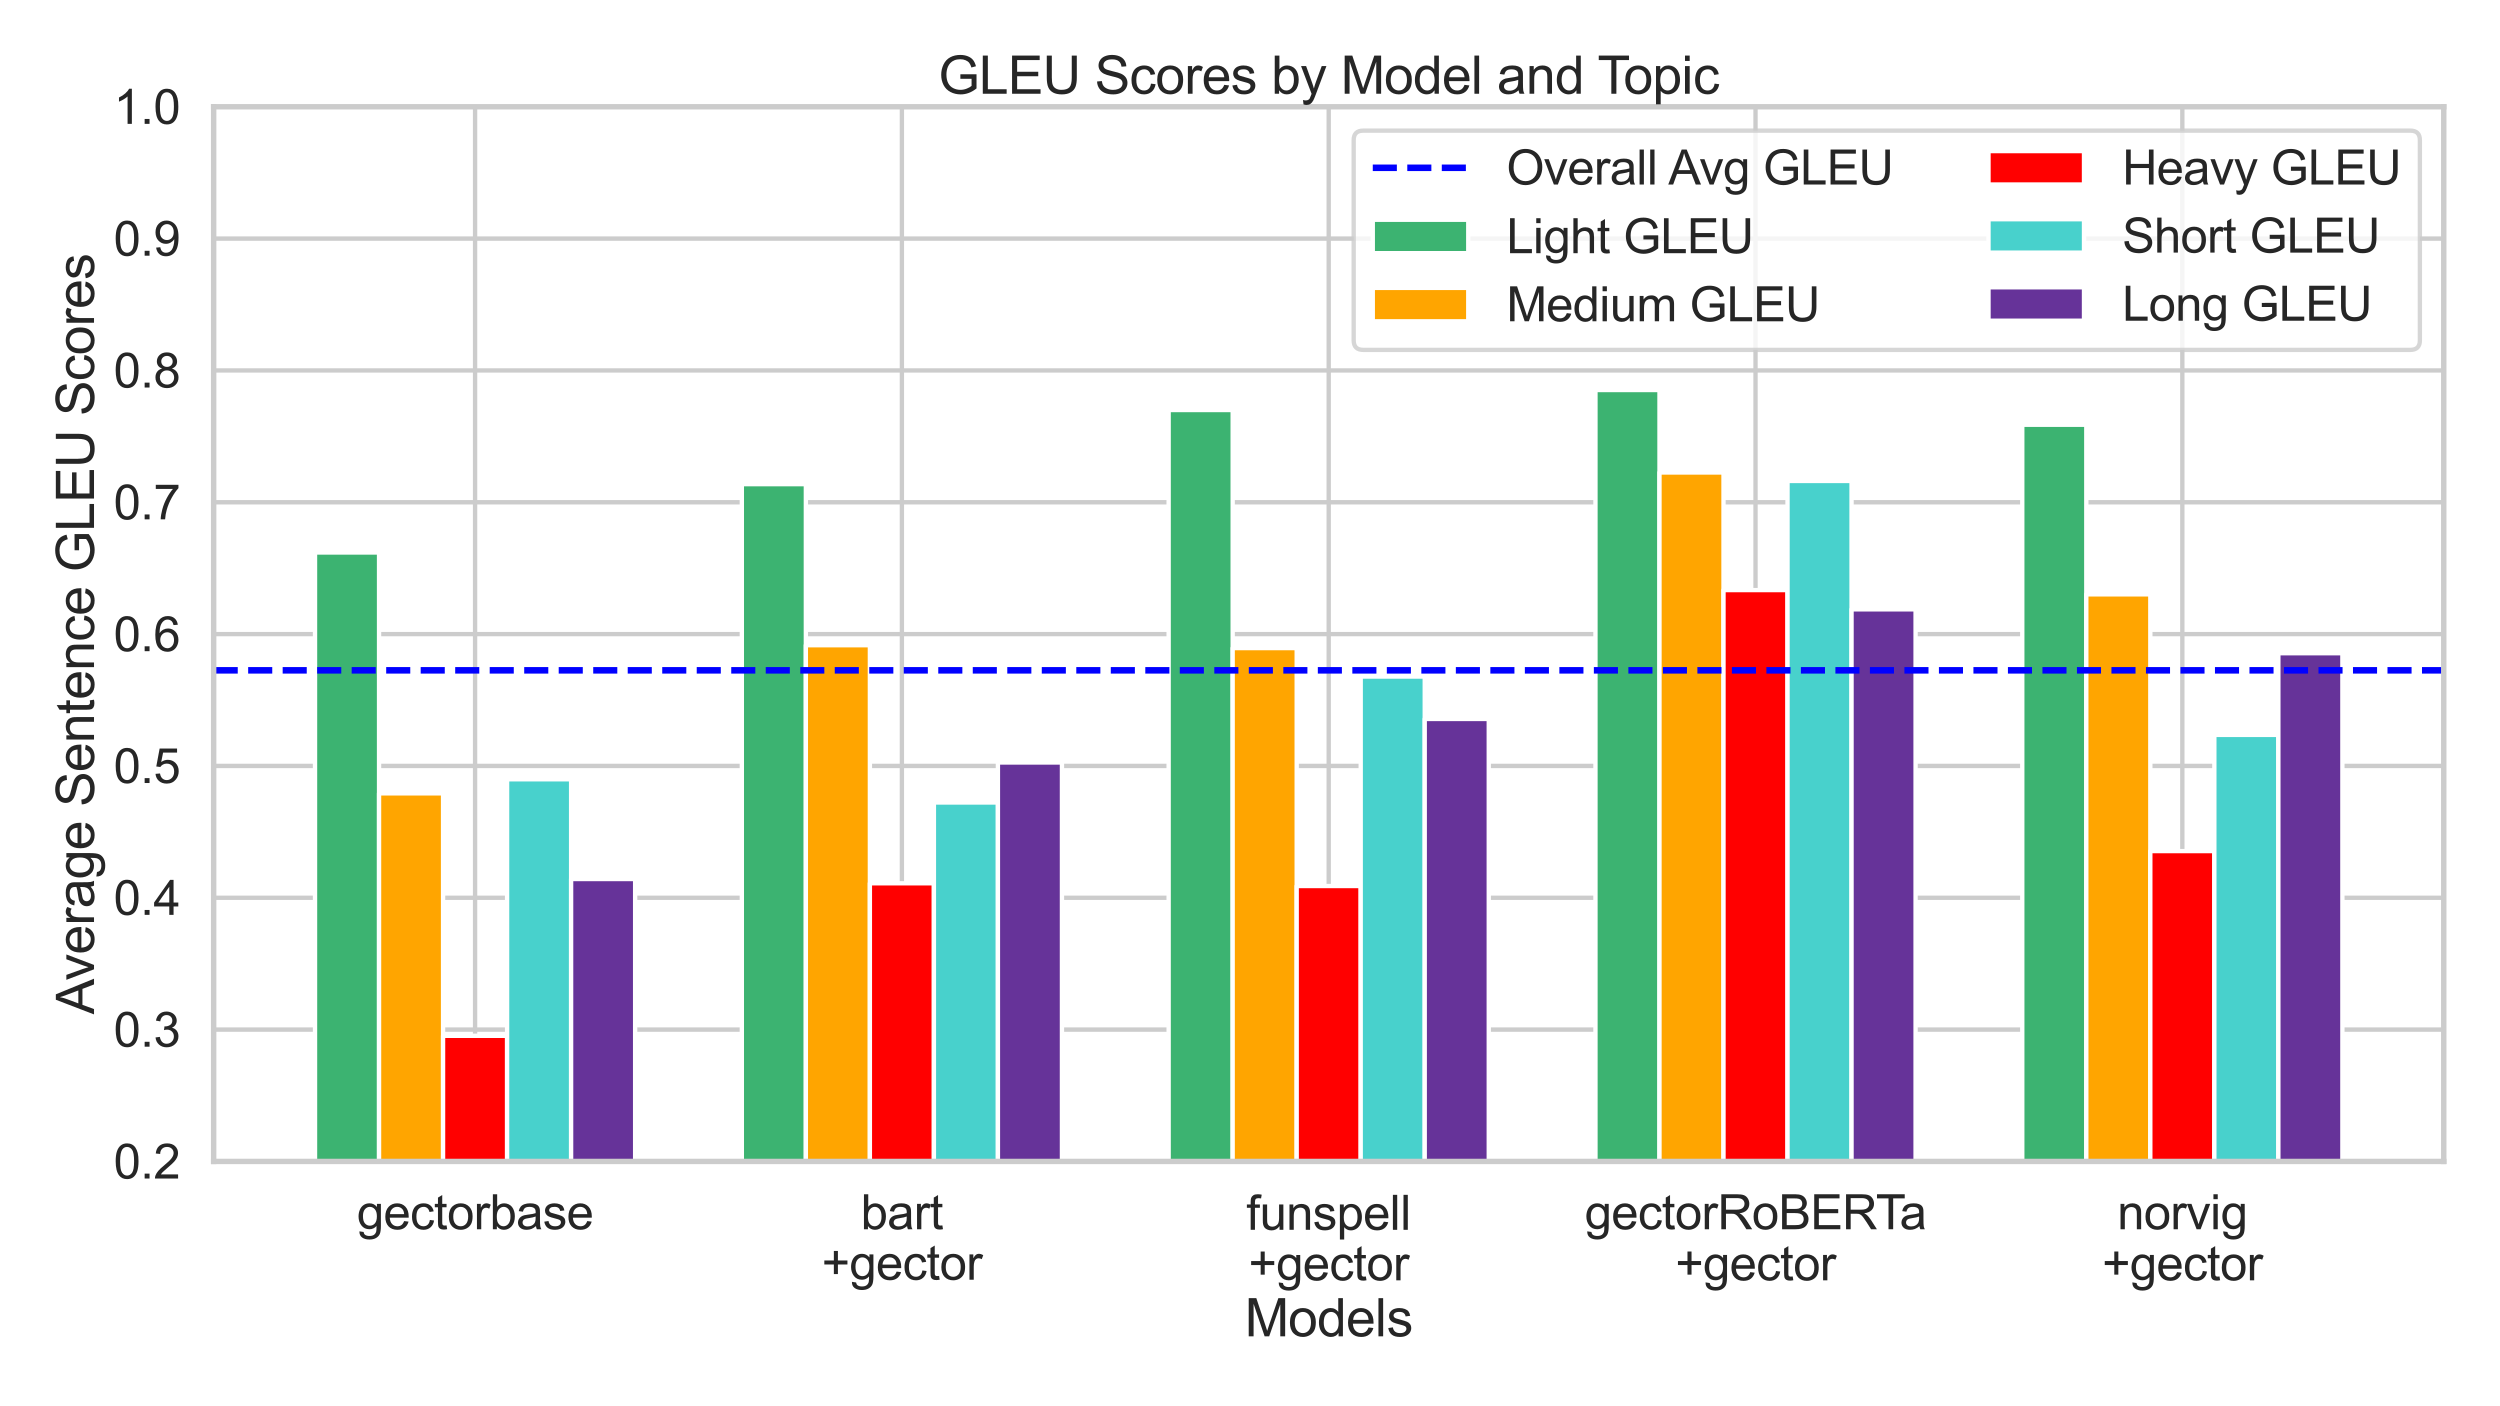<?xml version="1.0" encoding="utf-8" standalone="no"?>
<!DOCTYPE svg PUBLIC "-//W3C//DTD SVG 1.1//EN"
  "http://www.w3.org/Graphics/SVG/1.1/DTD/svg11.dtd">
<svg xmlns:xlink="http://www.w3.org/1999/xlink" width="1152pt" height="648pt" viewBox="0 0 1152 648" xmlns="http://www.w3.org/2000/svg" version="1.1">
 <defs>
  <style type="text/css">*{stroke-linejoin: round; stroke-linecap: butt}</style>
 </defs>
 <g id="figure_1">
  <g id="patch_1">
   <path d="M 0 648 
L 1152 648 
L 1152 0 
L 0 0 
z
" style="fill: #ffffff"/>
  </g>
  <g id="axes_1">
   <g id="patch_2">
    <path d="M 98.453 535.188 
L 1126.08 535.188 
L 1126.08 49.2 
L 98.453 49.2 
z
" style="fill: #ffffff"/>
   </g>
   <g id="matplotlib.axis_1">
    <g id="xtick_1">
     <g id="line2d_1">
      <path d="M 218.916 535.188 
L 218.916 49.2 
" clip-path="url(#pf1ef695f49)" style="fill: none; stroke: #cccccc; stroke-width: 2; stroke-linecap: round"/>
     </g>
     <g id="text_1">
      <!-- gectorbase -->
      <g style="fill: #262626" transform="translate(164.495 566.435) scale(0.22 -0.22)">
       <defs>
        <path id="ArialMT-67" d="M 319 -275 
L 866 -356 
Q 900 -609 1056 -725 
Q 1266 -881 1628 -881 
Q 2019 -881 2231 -725 
Q 2444 -569 2519 -288 
Q 2563 -116 2559 434 
Q 2191 0 1641 0 
Q 956 0 581 494 
Q 206 988 206 1678 
Q 206 2153 378 2554 
Q 550 2956 876 3175 
Q 1203 3394 1644 3394 
Q 2231 3394 2613 2919 
L 2613 3319 
L 3131 3319 
L 3131 450 
Q 3131 -325 2973 -648 
Q 2816 -972 2473 -1159 
Q 2131 -1347 1631 -1347 
Q 1038 -1347 672 -1080 
Q 306 -813 319 -275 
z
M 784 1719 
Q 784 1066 1043 766 
Q 1303 466 1694 466 
Q 2081 466 2343 764 
Q 2606 1063 2606 1700 
Q 2606 2309 2336 2618 
Q 2066 2928 1684 2928 
Q 1309 2928 1046 2623 
Q 784 2319 784 1719 
z
" transform="scale(0.016)"/>
        <path id="ArialMT-65" d="M 2694 1069 
L 3275 997 
Q 3138 488 2766 206 
Q 2394 -75 1816 -75 
Q 1088 -75 661 373 
Q 234 822 234 1631 
Q 234 2469 665 2931 
Q 1097 3394 1784 3394 
Q 2450 3394 2872 2941 
Q 3294 2488 3294 1666 
Q 3294 1616 3291 1516 
L 816 1516 
Q 847 969 1125 678 
Q 1403 388 1819 388 
Q 2128 388 2347 550 
Q 2566 713 2694 1069 
z
M 847 1978 
L 2700 1978 
Q 2663 2397 2488 2606 
Q 2219 2931 1791 2931 
Q 1403 2931 1139 2672 
Q 875 2413 847 1978 
z
" transform="scale(0.016)"/>
        <path id="ArialMT-63" d="M 2588 1216 
L 3141 1144 
Q 3050 572 2676 248 
Q 2303 -75 1759 -75 
Q 1078 -75 664 370 
Q 250 816 250 1647 
Q 250 2184 428 2587 
Q 606 2991 970 3192 
Q 1334 3394 1763 3394 
Q 2303 3394 2647 3120 
Q 2991 2847 3088 2344 
L 2541 2259 
Q 2463 2594 2264 2762 
Q 2066 2931 1784 2931 
Q 1359 2931 1093 2626 
Q 828 2322 828 1663 
Q 828 994 1084 691 
Q 1341 388 1753 388 
Q 2084 388 2306 591 
Q 2528 794 2588 1216 
z
" transform="scale(0.016)"/>
        <path id="ArialMT-74" d="M 1650 503 
L 1731 6 
Q 1494 -44 1306 -44 
Q 1000 -44 831 53 
Q 663 150 594 308 
Q 525 466 525 972 
L 525 2881 
L 113 2881 
L 113 3319 
L 525 3319 
L 525 4141 
L 1084 4478 
L 1084 3319 
L 1650 3319 
L 1650 2881 
L 1084 2881 
L 1084 941 
Q 1084 700 1114 631 
Q 1144 563 1211 522 
Q 1278 481 1403 481 
Q 1497 481 1650 503 
z
" transform="scale(0.016)"/>
        <path id="ArialMT-6f" d="M 213 1659 
Q 213 2581 725 3025 
Q 1153 3394 1769 3394 
Q 2453 3394 2887 2945 
Q 3322 2497 3322 1706 
Q 3322 1066 3130 698 
Q 2938 331 2570 128 
Q 2203 -75 1769 -75 
Q 1072 -75 642 372 
Q 213 819 213 1659 
z
M 791 1659 
Q 791 1022 1069 705 
Q 1347 388 1769 388 
Q 2188 388 2466 706 
Q 2744 1025 2744 1678 
Q 2744 2294 2464 2611 
Q 2184 2928 1769 2928 
Q 1347 2928 1069 2612 
Q 791 2297 791 1659 
z
" transform="scale(0.016)"/>
        <path id="ArialMT-72" d="M 416 0 
L 416 3319 
L 922 3319 
L 922 2816 
Q 1116 3169 1280 3281 
Q 1444 3394 1641 3394 
Q 1925 3394 2219 3213 
L 2025 2691 
Q 1819 2813 1613 2813 
Q 1428 2813 1281 2702 
Q 1134 2591 1072 2394 
Q 978 2094 978 1738 
L 978 0 
L 416 0 
z
" transform="scale(0.016)"/>
        <path id="ArialMT-62" d="M 941 0 
L 419 0 
L 419 4581 
L 981 4581 
L 981 2947 
Q 1338 3394 1891 3394 
Q 2197 3394 2470 3270 
Q 2744 3147 2920 2923 
Q 3097 2700 3197 2384 
Q 3297 2069 3297 1709 
Q 3297 856 2875 390 
Q 2453 -75 1863 -75 
Q 1275 -75 941 416 
L 941 0 
z
M 934 1684 
Q 934 1088 1097 822 
Q 1363 388 1816 388 
Q 2184 388 2453 708 
Q 2722 1028 2722 1663 
Q 2722 2313 2464 2622 
Q 2206 2931 1841 2931 
Q 1472 2931 1203 2611 
Q 934 2291 934 1684 
z
" transform="scale(0.016)"/>
        <path id="ArialMT-61" d="M 2588 409 
Q 2275 144 1986 34 
Q 1697 -75 1366 -75 
Q 819 -75 525 192 
Q 231 459 231 875 
Q 231 1119 342 1320 
Q 453 1522 633 1644 
Q 813 1766 1038 1828 
Q 1203 1872 1538 1913 
Q 2219 1994 2541 2106 
Q 2544 2222 2544 2253 
Q 2544 2597 2384 2738 
Q 2169 2928 1744 2928 
Q 1347 2928 1158 2789 
Q 969 2650 878 2297 
L 328 2372 
Q 403 2725 575 2942 
Q 747 3159 1072 3276 
Q 1397 3394 1825 3394 
Q 2250 3394 2515 3294 
Q 2781 3194 2906 3042 
Q 3031 2891 3081 2659 
Q 3109 2516 3109 2141 
L 3109 1391 
Q 3109 606 3145 398 
Q 3181 191 3288 0 
L 2700 0 
Q 2613 175 2588 409 
z
M 2541 1666 
Q 2234 1541 1622 1453 
Q 1275 1403 1131 1340 
Q 988 1278 909 1158 
Q 831 1038 831 891 
Q 831 666 1001 516 
Q 1172 366 1500 366 
Q 1825 366 2078 508 
Q 2331 650 2450 897 
Q 2541 1088 2541 1459 
L 2541 1666 
z
" transform="scale(0.016)"/>
        <path id="ArialMT-73" d="M 197 991 
L 753 1078 
Q 800 744 1014 566 
Q 1228 388 1613 388 
Q 2000 388 2187 545 
Q 2375 703 2375 916 
Q 2375 1106 2209 1216 
Q 2094 1291 1634 1406 
Q 1016 1563 777 1677 
Q 538 1791 414 1992 
Q 291 2194 291 2438 
Q 291 2659 392 2848 
Q 494 3038 669 3163 
Q 800 3259 1026 3326 
Q 1253 3394 1513 3394 
Q 1903 3394 2198 3281 
Q 2494 3169 2634 2976 
Q 2775 2784 2828 2463 
L 2278 2388 
Q 2241 2644 2061 2787 
Q 1881 2931 1553 2931 
Q 1166 2931 1000 2803 
Q 834 2675 834 2503 
Q 834 2394 903 2306 
Q 972 2216 1119 2156 
Q 1203 2125 1616 2013 
Q 2213 1853 2448 1751 
Q 2684 1650 2818 1456 
Q 2953 1263 2953 975 
Q 2953 694 2789 445 
Q 2625 197 2315 61 
Q 2006 -75 1616 -75 
Q 969 -75 630 194 
Q 291 463 197 991 
z
" transform="scale(0.016)"/>
       </defs>
       <use xlink:href="#ArialMT-67"/>
       <use xlink:href="#ArialMT-65" x="55.615"/>
       <use xlink:href="#ArialMT-63" x="111.23"/>
       <use xlink:href="#ArialMT-74" x="161.23"/>
       <use xlink:href="#ArialMT-6f" x="189.014"/>
       <use xlink:href="#ArialMT-72" x="244.629"/>
       <use xlink:href="#ArialMT-62" x="277.93"/>
       <use xlink:href="#ArialMT-61" x="333.545"/>
       <use xlink:href="#ArialMT-73" x="389.16"/>
       <use xlink:href="#ArialMT-65" x="439.16"/>
      </g>
     </g>
    </g>
    <g id="xtick_2">
     <g id="line2d_2">
      <path d="M 415.591 535.188 
L 415.591 49.2 
" clip-path="url(#pf1ef695f49)" style="fill: none; stroke: #cccccc; stroke-width: 2; stroke-linecap: round"/>
     </g>
     <g id="text_2">
      <!-- bart -->
      <g style="fill: #262626" transform="translate(396.638 566.435) scale(0.22 -0.22)">
       <use xlink:href="#ArialMT-62"/>
       <use xlink:href="#ArialMT-61" x="55.615"/>
       <use xlink:href="#ArialMT-72" x="111.23"/>
       <use xlink:href="#ArialMT-74" x="144.531"/>
      </g>
      <!-- +gector -->
      <g style="fill: #262626" transform="translate(378.597 589.704) scale(0.22 -0.22)">
       <defs>
        <path id="ArialMT-2b" d="M 1603 741 
L 1603 1997 
L 356 1997 
L 356 2522 
L 1603 2522 
L 1603 3769 
L 2134 3769 
L 2134 2522 
L 3381 2522 
L 3381 1997 
L 2134 1997 
L 2134 741 
L 1603 741 
z
" transform="scale(0.016)"/>
       </defs>
       <use xlink:href="#ArialMT-2b"/>
       <use xlink:href="#ArialMT-67" x="58.398"/>
       <use xlink:href="#ArialMT-65" x="114.014"/>
       <use xlink:href="#ArialMT-63" x="169.629"/>
       <use xlink:href="#ArialMT-74" x="219.629"/>
       <use xlink:href="#ArialMT-6f" x="247.412"/>
       <use xlink:href="#ArialMT-72" x="303.027"/>
      </g>
     </g>
    </g>
    <g id="xtick_3">
     <g id="line2d_3">
      <path d="M 612.266 535.188 
L 612.266 49.2 
" clip-path="url(#pf1ef695f49)" style="fill: none; stroke: #cccccc; stroke-width: 2; stroke-linecap: round"/>
     </g>
     <g id="text_3">
      <!-- funspell -->
      <g style="fill: #262626" transform="translate(574.354 566.703) scale(0.22 -0.22)">
       <defs>
        <path id="ArialMT-66" d="M 556 0 
L 556 2881 
L 59 2881 
L 59 3319 
L 556 3319 
L 556 3672 
Q 556 4006 616 4169 
Q 697 4388 901 4523 
Q 1106 4659 1475 4659 
Q 1713 4659 2000 4603 
L 1916 4113 
Q 1741 4144 1584 4144 
Q 1328 4144 1222 4034 
Q 1116 3925 1116 3625 
L 1116 3319 
L 1763 3319 
L 1763 2881 
L 1116 2881 
L 1116 0 
L 556 0 
z
" transform="scale(0.016)"/>
        <path id="ArialMT-75" d="M 2597 0 
L 2597 488 
Q 2209 -75 1544 -75 
Q 1250 -75 995 37 
Q 741 150 617 320 
Q 494 491 444 738 
Q 409 903 409 1263 
L 409 3319 
L 972 3319 
L 972 1478 
Q 972 1038 1006 884 
Q 1059 663 1231 536 
Q 1403 409 1656 409 
Q 1909 409 2131 539 
Q 2353 669 2445 892 
Q 2538 1116 2538 1541 
L 2538 3319 
L 3100 3319 
L 3100 0 
L 2597 0 
z
" transform="scale(0.016)"/>
        <path id="ArialMT-6e" d="M 422 0 
L 422 3319 
L 928 3319 
L 928 2847 
Q 1294 3394 1984 3394 
Q 2284 3394 2536 3286 
Q 2788 3178 2913 3003 
Q 3038 2828 3088 2588 
Q 3119 2431 3119 2041 
L 3119 0 
L 2556 0 
L 2556 2019 
Q 2556 2363 2490 2533 
Q 2425 2703 2258 2804 
Q 2091 2906 1866 2906 
Q 1506 2906 1245 2678 
Q 984 2450 984 1813 
L 984 0 
L 422 0 
z
" transform="scale(0.016)"/>
        <path id="ArialMT-70" d="M 422 -1272 
L 422 3319 
L 934 3319 
L 934 2888 
Q 1116 3141 1344 3267 
Q 1572 3394 1897 3394 
Q 2322 3394 2647 3175 
Q 2972 2956 3137 2557 
Q 3303 2159 3303 1684 
Q 3303 1175 3120 767 
Q 2938 359 2589 142 
Q 2241 -75 1856 -75 
Q 1575 -75 1351 44 
Q 1128 163 984 344 
L 984 -1272 
L 422 -1272 
z
M 931 1641 
Q 931 1000 1190 694 
Q 1450 388 1819 388 
Q 2194 388 2461 705 
Q 2728 1022 2728 1688 
Q 2728 2322 2467 2637 
Q 2206 2953 1844 2953 
Q 1484 2953 1207 2617 
Q 931 2281 931 1641 
z
" transform="scale(0.016)"/>
        <path id="ArialMT-6c" d="M 409 0 
L 409 4581 
L 972 4581 
L 972 0 
L 409 0 
z
" transform="scale(0.016)"/>
       </defs>
       <use xlink:href="#ArialMT-66"/>
       <use xlink:href="#ArialMT-75" x="27.783"/>
       <use xlink:href="#ArialMT-6e" x="83.398"/>
       <use xlink:href="#ArialMT-73" x="139.014"/>
       <use xlink:href="#ArialMT-70" x="189.014"/>
       <use xlink:href="#ArialMT-65" x="244.629"/>
       <use xlink:href="#ArialMT-6c" x="300.244"/>
       <use xlink:href="#ArialMT-6c" x="322.461"/>
      </g>
      <!-- +gector -->
      <g style="fill: #262626" transform="translate(575.272 589.972) scale(0.22 -0.22)">
       <use xlink:href="#ArialMT-2b"/>
       <use xlink:href="#ArialMT-67" x="58.398"/>
       <use xlink:href="#ArialMT-65" x="114.014"/>
       <use xlink:href="#ArialMT-63" x="169.629"/>
       <use xlink:href="#ArialMT-74" x="219.629"/>
       <use xlink:href="#ArialMT-6f" x="247.412"/>
       <use xlink:href="#ArialMT-72" x="303.027"/>
      </g>
     </g>
    </g>
    <g id="xtick_4">
     <g id="line2d_4">
      <path d="M 808.941 535.188 
L 808.941 49.2 
" clip-path="url(#pf1ef695f49)" style="fill: none; stroke: #cccccc; stroke-width: 2; stroke-linecap: round"/>
     </g>
     <g id="text_4">
      <!-- gectorRoBERTa -->
      <g style="fill: #262626" transform="translate(730.272 566.435) scale(0.22 -0.22)">
       <defs>
        <path id="ArialMT-52" d="M 503 0 
L 503 4581 
L 2534 4581 
Q 3147 4581 3465 4457 
Q 3784 4334 3975 4021 
Q 4166 3709 4166 3331 
Q 4166 2844 3850 2509 
Q 3534 2175 2875 2084 
Q 3116 1969 3241 1856 
Q 3506 1613 3744 1247 
L 4541 0 
L 3778 0 
L 3172 953 
Q 2906 1366 2734 1584 
Q 2563 1803 2427 1890 
Q 2291 1978 2150 2013 
Q 2047 2034 1813 2034 
L 1109 2034 
L 1109 0 
L 503 0 
z
M 1109 2559 
L 2413 2559 
Q 2828 2559 3062 2645 
Q 3297 2731 3419 2920 
Q 3541 3109 3541 3331 
Q 3541 3656 3305 3865 
Q 3069 4075 2559 4075 
L 1109 4075 
L 1109 2559 
z
" transform="scale(0.016)"/>
        <path id="ArialMT-42" d="M 469 0 
L 469 4581 
L 2188 4581 
Q 2713 4581 3030 4442 
Q 3347 4303 3526 4014 
Q 3706 3725 3706 3409 
Q 3706 3116 3547 2856 
Q 3388 2597 3066 2438 
Q 3481 2316 3704 2022 
Q 3928 1728 3928 1328 
Q 3928 1006 3792 729 
Q 3656 453 3456 303 
Q 3256 153 2954 76 
Q 2653 0 2216 0 
L 469 0 
z
M 1075 2656 
L 2066 2656 
Q 2469 2656 2644 2709 
Q 2875 2778 2992 2937 
Q 3109 3097 3109 3338 
Q 3109 3566 3000 3739 
Q 2891 3913 2687 3977 
Q 2484 4041 1991 4041 
L 1075 4041 
L 1075 2656 
z
M 1075 541 
L 2216 541 
Q 2509 541 2628 563 
Q 2838 600 2978 687 
Q 3119 775 3209 942 
Q 3300 1109 3300 1328 
Q 3300 1584 3169 1773 
Q 3038 1963 2805 2039 
Q 2572 2116 2134 2116 
L 1075 2116 
L 1075 541 
z
" transform="scale(0.016)"/>
        <path id="ArialMT-45" d="M 506 0 
L 506 4581 
L 3819 4581 
L 3819 4041 
L 1113 4041 
L 1113 2638 
L 3647 2638 
L 3647 2100 
L 1113 2100 
L 1113 541 
L 3925 541 
L 3925 0 
L 506 0 
z
" transform="scale(0.016)"/>
        <path id="ArialMT-54" d="M 1659 0 
L 1659 4041 
L 150 4041 
L 150 4581 
L 3781 4581 
L 3781 4041 
L 2266 4041 
L 2266 0 
L 1659 0 
z
" transform="scale(0.016)"/>
       </defs>
       <use xlink:href="#ArialMT-67"/>
       <use xlink:href="#ArialMT-65" x="55.615"/>
       <use xlink:href="#ArialMT-63" x="111.23"/>
       <use xlink:href="#ArialMT-74" x="161.23"/>
       <use xlink:href="#ArialMT-6f" x="189.014"/>
       <use xlink:href="#ArialMT-72" x="244.629"/>
       <use xlink:href="#ArialMT-52" x="277.93"/>
       <use xlink:href="#ArialMT-6f" x="350.146"/>
       <use xlink:href="#ArialMT-42" x="405.762"/>
       <use xlink:href="#ArialMT-45" x="472.461"/>
       <use xlink:href="#ArialMT-52" x="539.16"/>
       <use xlink:href="#ArialMT-54" x="609.627"/>
       <use xlink:href="#ArialMT-61" x="659.586"/>
      </g>
      <!-- +gector -->
      <g style="fill: #262626" transform="translate(771.947 589.962) scale(0.22 -0.22)">
       <use xlink:href="#ArialMT-2b"/>
       <use xlink:href="#ArialMT-67" x="58.398"/>
       <use xlink:href="#ArialMT-65" x="114.014"/>
       <use xlink:href="#ArialMT-63" x="169.629"/>
       <use xlink:href="#ArialMT-74" x="219.629"/>
       <use xlink:href="#ArialMT-6f" x="247.412"/>
       <use xlink:href="#ArialMT-72" x="303.027"/>
      </g>
     </g>
    </g>
    <g id="xtick_5">
     <g id="line2d_5">
      <path d="M 1005.616 535.188 
L 1005.616 49.2 
" clip-path="url(#pf1ef695f49)" style="fill: none; stroke: #cccccc; stroke-width: 2; stroke-linecap: round"/>
     </g>
     <g id="text_5">
      <!-- norvig -->
      <g style="fill: #262626" transform="translate(975.659 566.435) scale(0.22 -0.22)">
       <defs>
        <path id="ArialMT-76" d="M 1344 0 
L 81 3319 
L 675 3319 
L 1388 1331 
Q 1503 1009 1600 663 
Q 1675 925 1809 1294 
L 2547 3319 
L 3125 3319 
L 1869 0 
L 1344 0 
z
" transform="scale(0.016)"/>
        <path id="ArialMT-69" d="M 425 3934 
L 425 4581 
L 988 4581 
L 988 3934 
L 425 3934 
z
M 425 0 
L 425 3319 
L 988 3319 
L 988 0 
L 425 0 
z
" transform="scale(0.016)"/>
       </defs>
       <use xlink:href="#ArialMT-6e"/>
       <use xlink:href="#ArialMT-6f" x="55.615"/>
       <use xlink:href="#ArialMT-72" x="111.23"/>
       <use xlink:href="#ArialMT-76" x="144.531"/>
       <use xlink:href="#ArialMT-69" x="194.531"/>
       <use xlink:href="#ArialMT-67" x="216.748"/>
      </g>
      <!-- +gector -->
      <g style="fill: #262626" transform="translate(968.622 589.962) scale(0.22 -0.22)">
       <use xlink:href="#ArialMT-2b"/>
       <use xlink:href="#ArialMT-67" x="58.398"/>
       <use xlink:href="#ArialMT-65" x="114.014"/>
       <use xlink:href="#ArialMT-63" x="169.629"/>
       <use xlink:href="#ArialMT-74" x="219.629"/>
       <use xlink:href="#ArialMT-6f" x="247.412"/>
       <use xlink:href="#ArialMT-72" x="303.027"/>
      </g>
     </g>
    </g>
    <g id="text_6">
     <!-- Models -->
     <g style="fill: #262626" transform="translate(573.585 615.782) scale(0.24 -0.24)">
      <defs>
       <path id="ArialMT-4d" d="M 475 0 
L 475 4581 
L 1388 4581 
L 2472 1338 
Q 2622 884 2691 659 
Q 2769 909 2934 1394 
L 4031 4581 
L 4847 4581 
L 4847 0 
L 4263 0 
L 4263 3834 
L 2931 0 
L 2384 0 
L 1059 3900 
L 1059 0 
L 475 0 
z
" transform="scale(0.016)"/>
       <path id="ArialMT-64" d="M 2575 0 
L 2575 419 
Q 2259 -75 1647 -75 
Q 1250 -75 917 144 
Q 584 363 401 755 
Q 219 1147 219 1656 
Q 219 2153 384 2558 
Q 550 2963 881 3178 
Q 1213 3394 1622 3394 
Q 1922 3394 2156 3267 
Q 2391 3141 2538 2938 
L 2538 4581 
L 3097 4581 
L 3097 0 
L 2575 0 
z
M 797 1656 
Q 797 1019 1065 703 
Q 1334 388 1700 388 
Q 2069 388 2326 689 
Q 2584 991 2584 1609 
Q 2584 2291 2321 2609 
Q 2059 2928 1675 2928 
Q 1300 2928 1048 2622 
Q 797 2316 797 1656 
z
" transform="scale(0.016)"/>
      </defs>
      <use xlink:href="#ArialMT-4d"/>
      <use xlink:href="#ArialMT-6f" x="83.301"/>
      <use xlink:href="#ArialMT-64" x="138.916"/>
      <use xlink:href="#ArialMT-65" x="194.531"/>
      <use xlink:href="#ArialMT-6c" x="250.146"/>
      <use xlink:href="#ArialMT-73" x="272.363"/>
     </g>
    </g>
   </g>
   <g id="matplotlib.axis_2">
    <g id="ytick_1">
     <g id="line2d_6">
      <path d="M 98.453 535.188 
L 1126.08 535.188 
" clip-path="url(#pf1ef695f49)" style="fill: none; stroke: #cccccc; stroke-width: 2; stroke-linecap: round"/>
     </g>
     <g id="text_7">
      <!-- 0.2 -->
      <g style="fill: #262626" transform="translate(52.373 543.062) scale(0.22 -0.22)">
       <defs>
        <path id="ArialMT-30" d="M 266 2259 
Q 266 3072 433 3567 
Q 600 4063 929 4331 
Q 1259 4600 1759 4600 
Q 2128 4600 2406 4451 
Q 2684 4303 2865 4023 
Q 3047 3744 3150 3342 
Q 3253 2941 3253 2259 
Q 3253 1453 3087 958 
Q 2922 463 2592 192 
Q 2263 -78 1759 -78 
Q 1097 -78 719 397 
Q 266 969 266 2259 
z
M 844 2259 
Q 844 1131 1108 757 
Q 1372 384 1759 384 
Q 2147 384 2411 759 
Q 2675 1134 2675 2259 
Q 2675 3391 2411 3762 
Q 2147 4134 1753 4134 
Q 1366 4134 1134 3806 
Q 844 3388 844 2259 
z
" transform="scale(0.016)"/>
        <path id="ArialMT-2e" d="M 581 0 
L 581 641 
L 1222 641 
L 1222 0 
L 581 0 
z
" transform="scale(0.016)"/>
        <path id="ArialMT-32" d="M 3222 541 
L 3222 0 
L 194 0 
Q 188 203 259 391 
Q 375 700 629 1000 
Q 884 1300 1366 1694 
Q 2113 2306 2375 2664 
Q 2638 3022 2638 3341 
Q 2638 3675 2398 3904 
Q 2159 4134 1775 4134 
Q 1369 4134 1125 3890 
Q 881 3647 878 3216 
L 300 3275 
Q 359 3922 746 4261 
Q 1134 4600 1788 4600 
Q 2447 4600 2831 4234 
Q 3216 3869 3216 3328 
Q 3216 3053 3103 2787 
Q 2991 2522 2730 2228 
Q 2469 1934 1863 1422 
Q 1356 997 1212 845 
Q 1069 694 975 541 
L 3222 541 
z
" transform="scale(0.016)"/>
       </defs>
       <use xlink:href="#ArialMT-30"/>
       <use xlink:href="#ArialMT-2e" x="55.615"/>
       <use xlink:href="#ArialMT-32" x="83.398"/>
      </g>
     </g>
    </g>
    <g id="ytick_2">
     <g id="line2d_7">
      <path d="M 98.453 474.44 
L 1126.08 474.44 
" clip-path="url(#pf1ef695f49)" style="fill: none; stroke: #cccccc; stroke-width: 2; stroke-linecap: round"/>
     </g>
     <g id="text_8">
      <!-- 0.3 -->
      <g style="fill: #262626" transform="translate(52.373 482.313) scale(0.22 -0.22)">
       <defs>
        <path id="ArialMT-33" d="M 269 1209 
L 831 1284 
Q 928 806 1161 595 
Q 1394 384 1728 384 
Q 2125 384 2398 659 
Q 2672 934 2672 1341 
Q 2672 1728 2419 1979 
Q 2166 2231 1775 2231 
Q 1616 2231 1378 2169 
L 1441 2663 
Q 1497 2656 1531 2656 
Q 1891 2656 2178 2843 
Q 2466 3031 2466 3422 
Q 2466 3731 2256 3934 
Q 2047 4138 1716 4138 
Q 1388 4138 1169 3931 
Q 950 3725 888 3313 
L 325 3413 
Q 428 3978 793 4289 
Q 1159 4600 1703 4600 
Q 2078 4600 2393 4439 
Q 2709 4278 2876 4000 
Q 3044 3722 3044 3409 
Q 3044 3113 2884 2869 
Q 2725 2625 2413 2481 
Q 2819 2388 3044 2092 
Q 3269 1797 3269 1353 
Q 3269 753 2831 336 
Q 2394 -81 1725 -81 
Q 1122 -81 723 278 
Q 325 638 269 1209 
z
" transform="scale(0.016)"/>
       </defs>
       <use xlink:href="#ArialMT-30"/>
       <use xlink:href="#ArialMT-2e" x="55.615"/>
       <use xlink:href="#ArialMT-33" x="83.398"/>
      </g>
     </g>
    </g>
    <g id="ytick_3">
     <g id="line2d_8">
      <path d="M 98.453 413.691 
L 1126.08 413.691 
" clip-path="url(#pf1ef695f49)" style="fill: none; stroke: #cccccc; stroke-width: 2; stroke-linecap: round"/>
     </g>
     <g id="text_9">
      <!-- 0.4 -->
      <g style="fill: #262626" transform="translate(52.373 421.565) scale(0.22 -0.22)">
       <defs>
        <path id="ArialMT-34" d="M 2069 0 
L 2069 1097 
L 81 1097 
L 81 1613 
L 2172 4581 
L 2631 4581 
L 2631 1613 
L 3250 1613 
L 3250 1097 
L 2631 1097 
L 2631 0 
L 2069 0 
z
M 2069 1613 
L 2069 3678 
L 634 1613 
L 2069 1613 
z
" transform="scale(0.016)"/>
       </defs>
       <use xlink:href="#ArialMT-30"/>
       <use xlink:href="#ArialMT-2e" x="55.615"/>
       <use xlink:href="#ArialMT-34" x="83.398"/>
      </g>
     </g>
    </g>
    <g id="ytick_4">
     <g id="line2d_9">
      <path d="M 98.453 352.942 
L 1126.08 352.942 
" clip-path="url(#pf1ef695f49)" style="fill: none; stroke: #cccccc; stroke-width: 2; stroke-linecap: round"/>
     </g>
     <g id="text_10">
      <!-- 0.5 -->
      <g style="fill: #262626" transform="translate(52.373 360.816) scale(0.22 -0.22)">
       <defs>
        <path id="ArialMT-35" d="M 266 1200 
L 856 1250 
Q 922 819 1161 601 
Q 1400 384 1738 384 
Q 2144 384 2425 690 
Q 2706 997 2706 1503 
Q 2706 1984 2436 2262 
Q 2166 2541 1728 2541 
Q 1456 2541 1237 2417 
Q 1019 2294 894 2097 
L 366 2166 
L 809 4519 
L 3088 4519 
L 3088 3981 
L 1259 3981 
L 1013 2750 
Q 1425 3038 1878 3038 
Q 2478 3038 2890 2622 
Q 3303 2206 3303 1553 
Q 3303 931 2941 478 
Q 2500 -78 1738 -78 
Q 1113 -78 717 272 
Q 322 622 266 1200 
z
" transform="scale(0.016)"/>
       </defs>
       <use xlink:href="#ArialMT-30"/>
       <use xlink:href="#ArialMT-2e" x="55.615"/>
       <use xlink:href="#ArialMT-35" x="83.398"/>
      </g>
     </g>
    </g>
    <g id="ytick_5">
     <g id="line2d_10">
      <path d="M 98.453 292.194 
L 1126.08 292.194 
" clip-path="url(#pf1ef695f49)" style="fill: none; stroke: #cccccc; stroke-width: 2; stroke-linecap: round"/>
     </g>
     <g id="text_11">
      <!-- 0.6 -->
      <g style="fill: #262626" transform="translate(52.373 300.068) scale(0.22 -0.22)">
       <defs>
        <path id="ArialMT-36" d="M 3184 3459 
L 2625 3416 
Q 2550 3747 2413 3897 
Q 2184 4138 1850 4138 
Q 1581 4138 1378 3988 
Q 1113 3794 959 3422 
Q 806 3050 800 2363 
Q 1003 2672 1297 2822 
Q 1591 2972 1913 2972 
Q 2475 2972 2870 2558 
Q 3266 2144 3266 1488 
Q 3266 1056 3080 686 
Q 2894 316 2569 119 
Q 2244 -78 1831 -78 
Q 1128 -78 684 439 
Q 241 956 241 2144 
Q 241 3472 731 4075 
Q 1159 4600 1884 4600 
Q 2425 4600 2770 4297 
Q 3116 3994 3184 3459 
z
M 888 1484 
Q 888 1194 1011 928 
Q 1134 663 1356 523 
Q 1578 384 1822 384 
Q 2178 384 2434 671 
Q 2691 959 2691 1453 
Q 2691 1928 2437 2201 
Q 2184 2475 1800 2475 
Q 1419 2475 1153 2201 
Q 888 1928 888 1484 
z
" transform="scale(0.016)"/>
       </defs>
       <use xlink:href="#ArialMT-30"/>
       <use xlink:href="#ArialMT-2e" x="55.615"/>
       <use xlink:href="#ArialMT-36" x="83.398"/>
      </g>
     </g>
    </g>
    <g id="ytick_6">
     <g id="line2d_11">
      <path d="M 98.453 231.446 
L 1126.08 231.446 
" clip-path="url(#pf1ef695f49)" style="fill: none; stroke: #cccccc; stroke-width: 2; stroke-linecap: round"/>
     </g>
     <g id="text_12">
      <!-- 0.7 -->
      <g style="fill: #262626" transform="translate(52.373 239.319) scale(0.22 -0.22)">
       <defs>
        <path id="ArialMT-37" d="M 303 3981 
L 303 4522 
L 3269 4522 
L 3269 4084 
Q 2831 3619 2401 2847 
Q 1972 2075 1738 1259 
Q 1569 684 1522 0 
L 944 0 
Q 953 541 1156 1306 
Q 1359 2072 1739 2783 
Q 2119 3494 2547 3981 
L 303 3981 
z
" transform="scale(0.016)"/>
       </defs>
       <use xlink:href="#ArialMT-30"/>
       <use xlink:href="#ArialMT-2e" x="55.615"/>
       <use xlink:href="#ArialMT-37" x="83.398"/>
      </g>
     </g>
    </g>
    <g id="ytick_7">
     <g id="line2d_12">
      <path d="M 98.453 170.697 
L 1126.08 170.697 
" clip-path="url(#pf1ef695f49)" style="fill: none; stroke: #cccccc; stroke-width: 2; stroke-linecap: round"/>
     </g>
     <g id="text_13">
      <!-- 0.8 -->
      <g style="fill: #262626" transform="translate(52.373 178.571) scale(0.22 -0.22)">
       <defs>
        <path id="ArialMT-38" d="M 1131 2484 
Q 781 2613 612 2850 
Q 444 3088 444 3419 
Q 444 3919 803 4259 
Q 1163 4600 1759 4600 
Q 2359 4600 2725 4251 
Q 3091 3903 3091 3403 
Q 3091 3084 2923 2848 
Q 2756 2613 2416 2484 
Q 2838 2347 3058 2040 
Q 3278 1734 3278 1309 
Q 3278 722 2862 322 
Q 2447 -78 1769 -78 
Q 1091 -78 675 323 
Q 259 725 259 1325 
Q 259 1772 486 2073 
Q 713 2375 1131 2484 
z
M 1019 3438 
Q 1019 3113 1228 2906 
Q 1438 2700 1772 2700 
Q 2097 2700 2305 2904 
Q 2513 3109 2513 3406 
Q 2513 3716 2298 3927 
Q 2084 4138 1766 4138 
Q 1444 4138 1231 3931 
Q 1019 3725 1019 3438 
z
M 838 1322 
Q 838 1081 952 856 
Q 1066 631 1291 507 
Q 1516 384 1775 384 
Q 2178 384 2440 643 
Q 2703 903 2703 1303 
Q 2703 1709 2433 1975 
Q 2163 2241 1756 2241 
Q 1359 2241 1098 1978 
Q 838 1716 838 1322 
z
" transform="scale(0.016)"/>
       </defs>
       <use xlink:href="#ArialMT-30"/>
       <use xlink:href="#ArialMT-2e" x="55.615"/>
       <use xlink:href="#ArialMT-38" x="83.398"/>
      </g>
     </g>
    </g>
    <g id="ytick_8">
     <g id="line2d_13">
      <path d="M 98.453 109.948 
L 1126.08 109.948 
" clip-path="url(#pf1ef695f49)" style="fill: none; stroke: #cccccc; stroke-width: 2; stroke-linecap: round"/>
     </g>
     <g id="text_14">
      <!-- 0.9 -->
      <g style="fill: #262626" transform="translate(52.373 117.822) scale(0.22 -0.22)">
       <defs>
        <path id="ArialMT-39" d="M 350 1059 
L 891 1109 
Q 959 728 1153 556 
Q 1347 384 1650 384 
Q 1909 384 2104 503 
Q 2300 622 2425 820 
Q 2550 1019 2634 1356 
Q 2719 1694 2719 2044 
Q 2719 2081 2716 2156 
Q 2547 1888 2255 1720 
Q 1963 1553 1622 1553 
Q 1053 1553 659 1965 
Q 266 2378 266 3053 
Q 266 3750 677 4175 
Q 1088 4600 1706 4600 
Q 2153 4600 2523 4359 
Q 2894 4119 3086 3673 
Q 3278 3228 3278 2384 
Q 3278 1506 3087 986 
Q 2897 466 2520 194 
Q 2144 -78 1638 -78 
Q 1100 -78 759 220 
Q 419 519 350 1059 
z
M 2653 3081 
Q 2653 3566 2395 3850 
Q 2138 4134 1775 4134 
Q 1400 4134 1122 3828 
Q 844 3522 844 3034 
Q 844 2597 1108 2323 
Q 1372 2050 1759 2050 
Q 2150 2050 2401 2323 
Q 2653 2597 2653 3081 
z
" transform="scale(0.016)"/>
       </defs>
       <use xlink:href="#ArialMT-30"/>
       <use xlink:href="#ArialMT-2e" x="55.615"/>
       <use xlink:href="#ArialMT-39" x="83.398"/>
      </g>
     </g>
    </g>
    <g id="ytick_9">
     <g id="line2d_14">
      <path d="M 98.453 49.2 
L 1126.08 49.2 
" clip-path="url(#pf1ef695f49)" style="fill: none; stroke: #cccccc; stroke-width: 2; stroke-linecap: round"/>
     </g>
     <g id="text_15">
      <!-- 1.0 -->
      <g style="fill: #262626" transform="translate(52.373 57.074) scale(0.22 -0.22)">
       <defs>
        <path id="ArialMT-31" d="M 2384 0 
L 1822 0 
L 1822 3584 
Q 1619 3391 1289 3197 
Q 959 3003 697 2906 
L 697 3450 
Q 1169 3672 1522 3987 
Q 1875 4303 2022 4600 
L 2384 4600 
L 2384 0 
z
" transform="scale(0.016)"/>
       </defs>
       <use xlink:href="#ArialMT-31"/>
       <use xlink:href="#ArialMT-2e" x="55.615"/>
       <use xlink:href="#ArialMT-30" x="83.398"/>
      </g>
     </g>
    </g>
    <g id="text_16">
     <!-- Average Sentence GLEU Scores -->
     <g style="fill: #262626" transform="translate(43.321 467.405) rotate(-90) scale(0.24 -0.24)">
      <defs>
       <path id="ArialMT-41" d="M -9 0 
L 1750 4581 
L 2403 4581 
L 4278 0 
L 3588 0 
L 3053 1388 
L 1138 1388 
L 634 0 
L -9 0 
z
M 1313 1881 
L 2866 1881 
L 2388 3150 
Q 2169 3728 2063 4100 
Q 1975 3659 1816 3225 
L 1313 1881 
z
" transform="scale(0.016)"/>
       <path id="ArialMT-20" transform="scale(0.016)"/>
       <path id="ArialMT-53" d="M 288 1472 
L 859 1522 
Q 900 1178 1048 958 
Q 1197 738 1509 602 
Q 1822 466 2213 466 
Q 2559 466 2825 569 
Q 3091 672 3220 851 
Q 3350 1031 3350 1244 
Q 3350 1459 3225 1620 
Q 3100 1781 2813 1891 
Q 2628 1963 1997 2114 
Q 1366 2266 1113 2400 
Q 784 2572 623 2826 
Q 463 3081 463 3397 
Q 463 3744 659 4045 
Q 856 4347 1234 4503 
Q 1613 4659 2075 4659 
Q 2584 4659 2973 4495 
Q 3363 4331 3572 4012 
Q 3781 3694 3797 3291 
L 3216 3247 
Q 3169 3681 2898 3903 
Q 2628 4125 2100 4125 
Q 1550 4125 1298 3923 
Q 1047 3722 1047 3438 
Q 1047 3191 1225 3031 
Q 1400 2872 2139 2705 
Q 2878 2538 3153 2413 
Q 3553 2228 3743 1945 
Q 3934 1663 3934 1294 
Q 3934 928 3725 604 
Q 3516 281 3123 101 
Q 2731 -78 2241 -78 
Q 1619 -78 1198 103 
Q 778 284 539 648 
Q 300 1013 288 1472 
z
" transform="scale(0.016)"/>
       <path id="ArialMT-47" d="M 2638 1797 
L 2638 2334 
L 4578 2338 
L 4578 638 
Q 4131 281 3656 101 
Q 3181 -78 2681 -78 
Q 2006 -78 1454 211 
Q 903 500 622 1047 
Q 341 1594 341 2269 
Q 341 2938 620 3517 
Q 900 4097 1425 4378 
Q 1950 4659 2634 4659 
Q 3131 4659 3532 4498 
Q 3934 4338 4162 4050 
Q 4391 3763 4509 3300 
L 3963 3150 
Q 3859 3500 3706 3700 
Q 3553 3900 3268 4020 
Q 2984 4141 2638 4141 
Q 2222 4141 1919 4014 
Q 1616 3888 1430 3681 
Q 1244 3475 1141 3228 
Q 966 2803 966 2306 
Q 966 1694 1177 1281 
Q 1388 869 1791 669 
Q 2194 469 2647 469 
Q 3041 469 3416 620 
Q 3791 772 3984 944 
L 3984 1797 
L 2638 1797 
z
" transform="scale(0.016)"/>
       <path id="ArialMT-4c" d="M 469 0 
L 469 4581 
L 1075 4581 
L 1075 541 
L 3331 541 
L 3331 0 
L 469 0 
z
" transform="scale(0.016)"/>
       <path id="ArialMT-55" d="M 3500 4581 
L 4106 4581 
L 4106 1934 
Q 4106 1244 3950 837 
Q 3794 431 3386 176 
Q 2978 -78 2316 -78 
Q 1672 -78 1262 144 
Q 853 366 678 786 
Q 503 1206 503 1934 
L 503 4581 
L 1109 4581 
L 1109 1938 
Q 1109 1341 1220 1058 
Q 1331 775 1601 622 
Q 1872 469 2263 469 
Q 2931 469 3215 772 
Q 3500 1075 3500 1938 
L 3500 4581 
z
" transform="scale(0.016)"/>
      </defs>
      <use xlink:href="#ArialMT-41"/>
      <use xlink:href="#ArialMT-76" x="64.949"/>
      <use xlink:href="#ArialMT-65" x="114.949"/>
      <use xlink:href="#ArialMT-72" x="170.564"/>
      <use xlink:href="#ArialMT-61" x="203.865"/>
      <use xlink:href="#ArialMT-67" x="259.48"/>
      <use xlink:href="#ArialMT-65" x="315.096"/>
      <use xlink:href="#ArialMT-20" x="370.711"/>
      <use xlink:href="#ArialMT-53" x="398.494"/>
      <use xlink:href="#ArialMT-65" x="465.193"/>
      <use xlink:href="#ArialMT-6e" x="520.809"/>
      <use xlink:href="#ArialMT-74" x="576.424"/>
      <use xlink:href="#ArialMT-65" x="604.207"/>
      <use xlink:href="#ArialMT-6e" x="659.822"/>
      <use xlink:href="#ArialMT-63" x="715.438"/>
      <use xlink:href="#ArialMT-65" x="765.438"/>
      <use xlink:href="#ArialMT-20" x="821.053"/>
      <use xlink:href="#ArialMT-47" x="848.836"/>
      <use xlink:href="#ArialMT-4c" x="926.619"/>
      <use xlink:href="#ArialMT-45" x="982.234"/>
      <use xlink:href="#ArialMT-55" x="1048.934"/>
      <use xlink:href="#ArialMT-20" x="1121.15"/>
      <use xlink:href="#ArialMT-53" x="1148.934"/>
      <use xlink:href="#ArialMT-63" x="1215.633"/>
      <use xlink:href="#ArialMT-6f" x="1265.633"/>
      <use xlink:href="#ArialMT-72" x="1321.248"/>
      <use xlink:href="#ArialMT-65" x="1354.549"/>
      <use xlink:href="#ArialMT-73" x="1410.164"/>
     </g>
    </g>
   </g>
   <g id="patch_3">
    <path d="M 145.163 656.685 
L 174.664 656.685 
L 174.664 254.575 
L 145.163 254.575 
z
" clip-path="url(#pf1ef695f49)" style="fill: #3cb371; stroke: #ffffff; stroke-width: 2; stroke-linejoin: miter"/>
   </g>
   <g id="patch_4">
    <path d="M 341.838 656.685 
L 371.339 656.685 
L 371.339 223.087 
L 341.838 223.087 
z
" clip-path="url(#pf1ef695f49)" style="fill: #3cb371; stroke: #ffffff; stroke-width: 2; stroke-linejoin: miter"/>
   </g>
   <g id="patch_5">
    <path d="M 538.513 656.685 
L 568.014 656.685 
L 568.014 188.946 
L 538.513 188.946 
z
" clip-path="url(#pf1ef695f49)" style="fill: #3cb371; stroke: #ffffff; stroke-width: 2; stroke-linejoin: miter"/>
   </g>
   <g id="patch_6">
    <path d="M 735.188 656.685 
L 764.689 656.685 
L 764.689 179.716 
L 735.188 179.716 
z
" clip-path="url(#pf1ef695f49)" style="fill: #3cb371; stroke: #ffffff; stroke-width: 2; stroke-linejoin: miter"/>
   </g>
   <g id="patch_7">
    <path d="M 931.863 656.685 
L 961.365 656.685 
L 961.365 195.724 
L 931.863 195.724 
z
" clip-path="url(#pf1ef695f49)" style="fill: #3cb371; stroke: #ffffff; stroke-width: 2; stroke-linejoin: miter"/>
   </g>
   <g id="patch_8">
    <path d="M 174.664 656.685 
L 204.165 656.685 
L 204.165 365.585 
L 174.664 365.585 
z
" clip-path="url(#pf1ef695f49)" style="fill: #ffa500; stroke: #ffffff; stroke-width: 2; stroke-linejoin: miter"/>
   </g>
   <g id="patch_9">
    <path d="M 371.339 656.685 
L 400.84 656.685 
L 400.84 297.317 
L 371.339 297.317 
z
" clip-path="url(#pf1ef695f49)" style="fill: #ffa500; stroke: #ffffff; stroke-width: 2; stroke-linejoin: miter"/>
   </g>
   <g id="patch_10">
    <path d="M 568.014 656.685 
L 597.516 656.685 
L 597.516 298.636 
L 568.014 298.636 
z
" clip-path="url(#pf1ef695f49)" style="fill: #ffa500; stroke: #ffffff; stroke-width: 2; stroke-linejoin: miter"/>
   </g>
   <g id="patch_11">
    <path d="M 764.689 656.685 
L 794.191 656.685 
L 794.191 217.741 
L 764.689 217.741 
z
" clip-path="url(#pf1ef695f49)" style="fill: #ffa500; stroke: #ffffff; stroke-width: 2; stroke-linejoin: miter"/>
   </g>
   <g id="patch_12">
    <path d="M 961.365 656.685 
L 990.866 656.685 
L 990.866 273.883 
L 961.365 273.883 
z
" clip-path="url(#pf1ef695f49)" style="fill: #ffa500; stroke: #ffffff; stroke-width: 2; stroke-linejoin: miter"/>
   </g>
   <g id="patch_13">
    <path d="M 204.165 656.685 
L 233.667 656.685 
L 233.667 477.299 
L 204.165 477.299 
z
" clip-path="url(#pf1ef695f49)" style="fill: #ff0000; stroke: #ffffff; stroke-width: 2; stroke-linejoin: miter"/>
   </g>
   <g id="patch_14">
    <path d="M 400.84 656.685 
L 430.342 656.685 
L 430.342 407.019 
L 400.84 407.019 
z
" clip-path="url(#pf1ef695f49)" style="fill: #ff0000; stroke: #ffffff; stroke-width: 2; stroke-linejoin: miter"/>
   </g>
   <g id="patch_15">
    <path d="M 597.516 656.685 
L 627.017 656.685 
L 627.017 408.287 
L 597.516 408.287 
z
" clip-path="url(#pf1ef695f49)" style="fill: #ff0000; stroke: #ffffff; stroke-width: 2; stroke-linejoin: miter"/>
   </g>
   <g id="patch_16">
    <path d="M 794.191 656.685 
L 823.692 656.685 
L 823.692 271.906 
L 794.191 271.906 
z
" clip-path="url(#pf1ef695f49)" style="fill: #ff0000; stroke: #ffffff; stroke-width: 2; stroke-linejoin: miter"/>
   </g>
   <g id="patch_17">
    <path d="M 990.866 656.685 
L 1020.367 656.685 
L 1020.367 392.185 
L 990.866 392.185 
z
" clip-path="url(#pf1ef695f49)" style="fill: #ff0000; stroke: #ffffff; stroke-width: 2; stroke-linejoin: miter"/>
   </g>
   <g id="patch_18">
    <path d="M 233.667 656.685 
L 263.168 656.685 
L 263.168 359.106 
L 233.667 359.106 
z
" clip-path="url(#pf1ef695f49)" style="fill: #48d1cc; stroke: #ffffff; stroke-width: 2; stroke-linejoin: miter"/>
   </g>
   <g id="patch_19">
    <path d="M 430.342 656.685 
L 459.843 656.685 
L 459.843 369.783 
L 430.342 369.783 
z
" clip-path="url(#pf1ef695f49)" style="fill: #48d1cc; stroke: #ffffff; stroke-width: 2; stroke-linejoin: miter"/>
   </g>
   <g id="patch_20">
    <path d="M 627.017 656.685 
L 656.518 656.685 
L 656.518 311.766 
L 627.017 311.766 
z
" clip-path="url(#pf1ef695f49)" style="fill: #48d1cc; stroke: #ffffff; stroke-width: 2; stroke-linejoin: miter"/>
   </g>
   <g id="patch_21">
    <path d="M 823.692 656.685 
L 853.193 656.685 
L 853.193 221.62 
L 823.692 221.62 
z
" clip-path="url(#pf1ef695f49)" style="fill: #48d1cc; stroke: #ffffff; stroke-width: 2; stroke-linejoin: miter"/>
   </g>
   <g id="patch_22">
    <path d="M 1020.367 656.685 
L 1049.868 656.685 
L 1049.868 338.653 
L 1020.367 338.653 
z
" clip-path="url(#pf1ef695f49)" style="fill: #48d1cc; stroke: #ffffff; stroke-width: 2; stroke-linejoin: miter"/>
   </g>
   <g id="patch_23">
    <path d="M 263.168 656.685 
L 292.669 656.685 
L 292.669 405.044 
L 263.168 405.044 
z
" clip-path="url(#pf1ef695f49)" style="fill: #663399; stroke: #ffffff; stroke-width: 2; stroke-linejoin: miter"/>
   </g>
   <g id="patch_24">
    <path d="M 459.843 656.685 
L 489.344 656.685 
L 489.344 351.369 
L 459.843 351.369 
z
" clip-path="url(#pf1ef695f49)" style="fill: #663399; stroke: #ffffff; stroke-width: 2; stroke-linejoin: miter"/>
   </g>
   <g id="patch_25">
    <path d="M 656.518 656.685 
L 686.019 656.685 
L 686.019 331.287 
L 656.518 331.287 
z
" clip-path="url(#pf1ef695f49)" style="fill: #663399; stroke: #ffffff; stroke-width: 2; stroke-linejoin: miter"/>
   </g>
   <g id="patch_26">
    <path d="M 853.193 656.685 
L 882.695 656.685 
L 882.695 280.793 
L 853.193 280.793 
z
" clip-path="url(#pf1ef695f49)" style="fill: #663399; stroke: #ffffff; stroke-width: 2; stroke-linejoin: miter"/>
   </g>
   <g id="patch_27">
    <path d="M 1049.868 656.685 
L 1079.37 656.685 
L 1079.37 301.02 
L 1049.868 301.02 
z
" clip-path="url(#pf1ef695f49)" style="fill: #663399; stroke: #ffffff; stroke-width: 2; stroke-linejoin: miter"/>
   </g>
   <g id="line2d_15">
    <path d="M 98.453 308.894 
L 1126.08 308.894 
" clip-path="url(#pf1ef695f49)" style="fill: none; stroke-dasharray: 11.1,4.8; stroke-dashoffset: 0; stroke: #0000ff; stroke-width: 3"/>
   </g>
   <g id="patch_28">
    <path d="M 98.453 535.188 
L 98.453 49.2 
" style="fill: none; stroke: #cccccc; stroke-width: 2.5; stroke-linejoin: miter; stroke-linecap: square"/>
   </g>
   <g id="patch_29">
    <path d="M 1126.08 535.188 
L 1126.08 49.2 
" style="fill: none; stroke: #cccccc; stroke-width: 2.5; stroke-linejoin: miter; stroke-linecap: square"/>
   </g>
   <g id="patch_30">
    <path d="M 98.453 535.188 
L 1126.08 535.188 
" style="fill: none; stroke: #cccccc; stroke-width: 2.5; stroke-linejoin: miter; stroke-linecap: square"/>
   </g>
   <g id="patch_31">
    <path d="M 98.453 49.2 
L 1126.08 49.2 
" style="fill: none; stroke: #cccccc; stroke-width: 2.5; stroke-linejoin: miter; stroke-linecap: square"/>
   </g>
   <g id="text_17">
    <!-- GLEU Scores by Model and Topic -->
    <g style="fill: #262626" transform="translate(432.403 43.2) scale(0.24 -0.24)">
     <defs>
      <path id="ArialMT-79" d="M 397 -1278 
L 334 -750 
Q 519 -800 656 -800 
Q 844 -800 956 -737 
Q 1069 -675 1141 -563 
Q 1194 -478 1313 -144 
Q 1328 -97 1363 -6 
L 103 3319 
L 709 3319 
L 1400 1397 
Q 1534 1031 1641 628 
Q 1738 1016 1872 1384 
L 2581 3319 
L 3144 3319 
L 1881 -56 
Q 1678 -603 1566 -809 
Q 1416 -1088 1222 -1217 
Q 1028 -1347 759 -1347 
Q 597 -1347 397 -1278 
z
" transform="scale(0.016)"/>
     </defs>
     <use xlink:href="#ArialMT-47"/>
     <use xlink:href="#ArialMT-4c" x="77.783"/>
     <use xlink:href="#ArialMT-45" x="133.398"/>
     <use xlink:href="#ArialMT-55" x="200.098"/>
     <use xlink:href="#ArialMT-20" x="272.314"/>
     <use xlink:href="#ArialMT-53" x="300.098"/>
     <use xlink:href="#ArialMT-63" x="366.797"/>
     <use xlink:href="#ArialMT-6f" x="416.797"/>
     <use xlink:href="#ArialMT-72" x="472.412"/>
     <use xlink:href="#ArialMT-65" x="505.713"/>
     <use xlink:href="#ArialMT-73" x="561.328"/>
     <use xlink:href="#ArialMT-20" x="611.328"/>
     <use xlink:href="#ArialMT-62" x="639.111"/>
     <use xlink:href="#ArialMT-79" x="694.727"/>
     <use xlink:href="#ArialMT-20" x="744.727"/>
     <use xlink:href="#ArialMT-4d" x="772.51"/>
     <use xlink:href="#ArialMT-6f" x="855.811"/>
     <use xlink:href="#ArialMT-64" x="911.426"/>
     <use xlink:href="#ArialMT-65" x="967.041"/>
     <use xlink:href="#ArialMT-6c" x="1022.656"/>
     <use xlink:href="#ArialMT-20" x="1044.873"/>
     <use xlink:href="#ArialMT-61" x="1072.656"/>
     <use xlink:href="#ArialMT-6e" x="1128.271"/>
     <use xlink:href="#ArialMT-64" x="1183.887"/>
     <use xlink:href="#ArialMT-20" x="1239.502"/>
     <use xlink:href="#ArialMT-54" x="1265.535"/>
     <use xlink:href="#ArialMT-6f" x="1315.494"/>
     <use xlink:href="#ArialMT-70" x="1371.109"/>
     <use xlink:href="#ArialMT-69" x="1426.725"/>
     <use xlink:href="#ArialMT-63" x="1448.941"/>
    </g>
   </g>
   <g id="legend_1">
    <g id="patch_32">
     <path d="M 628.175 161.225 
L 1110.68 161.225 
Q 1115.08 161.225 1115.08 156.825 
L 1115.08 64.6 
Q 1115.08 60.2 1110.68 60.2 
L 628.175 60.2 
Q 623.775 60.2 623.775 64.6 
L 623.775 156.825 
Q 623.775 161.225 628.175 161.225 
z
" style="fill: #ffffff; opacity: 0.8; stroke: #cccccc; stroke-width: 2; stroke-linejoin: miter"/>
    </g>
    <g id="line2d_16">
     <path d="M 632.575 77.329 
L 654.575 77.329 
L 676.575 77.329 
" style="fill: none; stroke-dasharray: 11.1,4.8; stroke-dashoffset: 0; stroke: #0000ff; stroke-width: 3"/>
    </g>
    <g id="text_18">
     <!-- Overall Avg GLEU -->
     <g style="fill: #262626" transform="translate(694.175 85.029) scale(0.22 -0.22)">
      <defs>
       <path id="ArialMT-4f" d="M 309 2231 
Q 309 3372 921 4017 
Q 1534 4663 2503 4663 
Q 3138 4663 3647 4359 
Q 4156 4056 4423 3514 
Q 4691 2972 4691 2284 
Q 4691 1588 4409 1038 
Q 4128 488 3612 205 
Q 3097 -78 2500 -78 
Q 1853 -78 1343 234 
Q 834 547 571 1087 
Q 309 1628 309 2231 
z
M 934 2222 
Q 934 1394 1379 917 
Q 1825 441 2497 441 
Q 3181 441 3623 922 
Q 4066 1403 4066 2288 
Q 4066 2847 3877 3264 
Q 3688 3681 3323 3911 
Q 2959 4141 2506 4141 
Q 1863 4141 1398 3698 
Q 934 3256 934 2222 
z
" transform="scale(0.016)"/>
      </defs>
      <use xlink:href="#ArialMT-4f"/>
      <use xlink:href="#ArialMT-76" x="77.783"/>
      <use xlink:href="#ArialMT-65" x="127.783"/>
      <use xlink:href="#ArialMT-72" x="183.398"/>
      <use xlink:href="#ArialMT-61" x="216.699"/>
      <use xlink:href="#ArialMT-6c" x="272.314"/>
      <use xlink:href="#ArialMT-6c" x="294.531"/>
      <use xlink:href="#ArialMT-20" x="316.748"/>
      <use xlink:href="#ArialMT-41" x="339.031"/>
      <use xlink:href="#ArialMT-76" x="403.98"/>
      <use xlink:href="#ArialMT-67" x="453.98"/>
      <use xlink:href="#ArialMT-20" x="509.596"/>
      <use xlink:href="#ArialMT-47" x="537.379"/>
      <use xlink:href="#ArialMT-4c" x="615.162"/>
      <use xlink:href="#ArialMT-45" x="670.777"/>
      <use xlink:href="#ArialMT-55" x="737.477"/>
     </g>
    </g>
    <g id="patch_33">
     <path d="M 632.575 116.675 
L 676.575 116.675 
L 676.575 101.275 
L 632.575 101.275 
z
" style="fill: #3cb371; stroke: #ffffff; stroke-width: 2; stroke-linejoin: miter"/>
    </g>
    <g id="text_19">
     <!-- Light GLEU -->
     <g style="fill: #262626" transform="translate(694.175 116.675) scale(0.22 -0.22)">
      <defs>
       <path id="ArialMT-68" d="M 422 0 
L 422 4581 
L 984 4581 
L 984 2938 
Q 1378 3394 1978 3394 
Q 2347 3394 2619 3248 
Q 2891 3103 3008 2847 
Q 3125 2591 3125 2103 
L 3125 0 
L 2563 0 
L 2563 2103 
Q 2563 2525 2380 2717 
Q 2197 2909 1863 2909 
Q 1613 2909 1392 2779 
Q 1172 2650 1078 2428 
Q 984 2206 984 1816 
L 984 0 
L 422 0 
z
" transform="scale(0.016)"/>
      </defs>
      <use xlink:href="#ArialMT-4c"/>
      <use xlink:href="#ArialMT-69" x="55.615"/>
      <use xlink:href="#ArialMT-67" x="77.832"/>
      <use xlink:href="#ArialMT-68" x="133.447"/>
      <use xlink:href="#ArialMT-74" x="189.062"/>
      <use xlink:href="#ArialMT-20" x="216.846"/>
      <use xlink:href="#ArialMT-47" x="244.629"/>
      <use xlink:href="#ArialMT-4c" x="322.412"/>
      <use xlink:href="#ArialMT-45" x="378.027"/>
      <use xlink:href="#ArialMT-55" x="444.727"/>
     </g>
    </g>
    <g id="patch_34">
     <path d="M 632.575 148.052 
L 676.575 148.052 
L 676.575 132.652 
L 632.575 132.652 
z
" style="fill: #ffa500; stroke: #ffffff; stroke-width: 2; stroke-linejoin: miter"/>
    </g>
    <g id="text_20">
     <!-- Medium GLEU -->
     <g style="fill: #262626" transform="translate(694.175 148.052) scale(0.22 -0.22)">
      <defs>
       <path id="ArialMT-6d" d="M 422 0 
L 422 3319 
L 925 3319 
L 925 2853 
Q 1081 3097 1340 3245 
Q 1600 3394 1931 3394 
Q 2300 3394 2536 3241 
Q 2772 3088 2869 2813 
Q 3263 3394 3894 3394 
Q 4388 3394 4653 3120 
Q 4919 2847 4919 2278 
L 4919 0 
L 4359 0 
L 4359 2091 
Q 4359 2428 4304 2576 
Q 4250 2725 4106 2815 
Q 3963 2906 3769 2906 
Q 3419 2906 3187 2673 
Q 2956 2441 2956 1928 
L 2956 0 
L 2394 0 
L 2394 2156 
Q 2394 2531 2256 2718 
Q 2119 2906 1806 2906 
Q 1569 2906 1367 2781 
Q 1166 2656 1075 2415 
Q 984 2175 984 1722 
L 984 0 
L 422 0 
z
" transform="scale(0.016)"/>
      </defs>
      <use xlink:href="#ArialMT-4d"/>
      <use xlink:href="#ArialMT-65" x="83.301"/>
      <use xlink:href="#ArialMT-64" x="138.916"/>
      <use xlink:href="#ArialMT-69" x="194.531"/>
      <use xlink:href="#ArialMT-75" x="216.748"/>
      <use xlink:href="#ArialMT-6d" x="272.363"/>
      <use xlink:href="#ArialMT-20" x="355.664"/>
      <use xlink:href="#ArialMT-47" x="383.447"/>
      <use xlink:href="#ArialMT-4c" x="461.23"/>
      <use xlink:href="#ArialMT-45" x="516.846"/>
      <use xlink:href="#ArialMT-55" x="583.545"/>
     </g>
    </g>
    <g id="patch_35">
     <path d="M 916.303 85.029 
L 960.303 85.029 
L 960.303 69.629 
L 916.303 69.629 
z
" style="fill: #ff0000; stroke: #ffffff; stroke-width: 2; stroke-linejoin: miter"/>
    </g>
    <g id="text_21">
     <!-- Heavy GLEU -->
     <g style="fill: #262626" transform="translate(977.903 85.029) scale(0.22 -0.22)">
      <defs>
       <path id="ArialMT-48" d="M 513 0 
L 513 4581 
L 1119 4581 
L 1119 2700 
L 3500 2700 
L 3500 4581 
L 4106 4581 
L 4106 0 
L 3500 0 
L 3500 2159 
L 1119 2159 
L 1119 0 
L 513 0 
z
" transform="scale(0.016)"/>
      </defs>
      <use xlink:href="#ArialMT-48"/>
      <use xlink:href="#ArialMT-65" x="72.217"/>
      <use xlink:href="#ArialMT-61" x="127.832"/>
      <use xlink:href="#ArialMT-76" x="183.447"/>
      <use xlink:href="#ArialMT-79" x="233.447"/>
      <use xlink:href="#ArialMT-20" x="283.447"/>
      <use xlink:href="#ArialMT-47" x="311.23"/>
      <use xlink:href="#ArialMT-4c" x="389.014"/>
      <use xlink:href="#ArialMT-45" x="444.629"/>
      <use xlink:href="#ArialMT-55" x="511.328"/>
     </g>
    </g>
    <g id="patch_36">
     <path d="M 916.303 116.407 
L 960.303 116.407 
L 960.303 101.007 
L 916.303 101.007 
z
" style="fill: #48d1cc; stroke: #ffffff; stroke-width: 2; stroke-linejoin: miter"/>
    </g>
    <g id="text_22">
     <!-- Short GLEU -->
     <g style="fill: #262626" transform="translate(977.903 116.407) scale(0.22 -0.22)">
      <use xlink:href="#ArialMT-53"/>
      <use xlink:href="#ArialMT-68" x="66.699"/>
      <use xlink:href="#ArialMT-6f" x="122.314"/>
      <use xlink:href="#ArialMT-72" x="177.93"/>
      <use xlink:href="#ArialMT-74" x="211.23"/>
      <use xlink:href="#ArialMT-20" x="239.014"/>
      <use xlink:href="#ArialMT-47" x="266.797"/>
      <use xlink:href="#ArialMT-4c" x="344.58"/>
      <use xlink:href="#ArialMT-45" x="400.195"/>
      <use xlink:href="#ArialMT-55" x="466.895"/>
     </g>
    </g>
    <g id="patch_37">
     <path d="M 916.303 147.794 
L 960.303 147.794 
L 960.303 132.394 
L 916.303 132.394 
z
" style="fill: #663399; stroke: #ffffff; stroke-width: 2; stroke-linejoin: miter"/>
    </g>
    <g id="text_23">
     <!-- Long GLEU -->
     <g style="fill: #262626" transform="translate(977.903 147.794) scale(0.22 -0.22)">
      <use xlink:href="#ArialMT-4c"/>
      <use xlink:href="#ArialMT-6f" x="55.615"/>
      <use xlink:href="#ArialMT-6e" x="111.23"/>
      <use xlink:href="#ArialMT-67" x="166.846"/>
      <use xlink:href="#ArialMT-20" x="222.461"/>
      <use xlink:href="#ArialMT-47" x="250.244"/>
      <use xlink:href="#ArialMT-4c" x="328.027"/>
      <use xlink:href="#ArialMT-45" x="383.643"/>
      <use xlink:href="#ArialMT-55" x="450.342"/>
     </g>
    </g>
   </g>
  </g>
 </g>
 <defs>
  <clipPath id="pf1ef695f49">
   <rect x="98.453" y="49.2" width="1027.628" height="485.988"/>
  </clipPath>
 </defs>
</svg>
